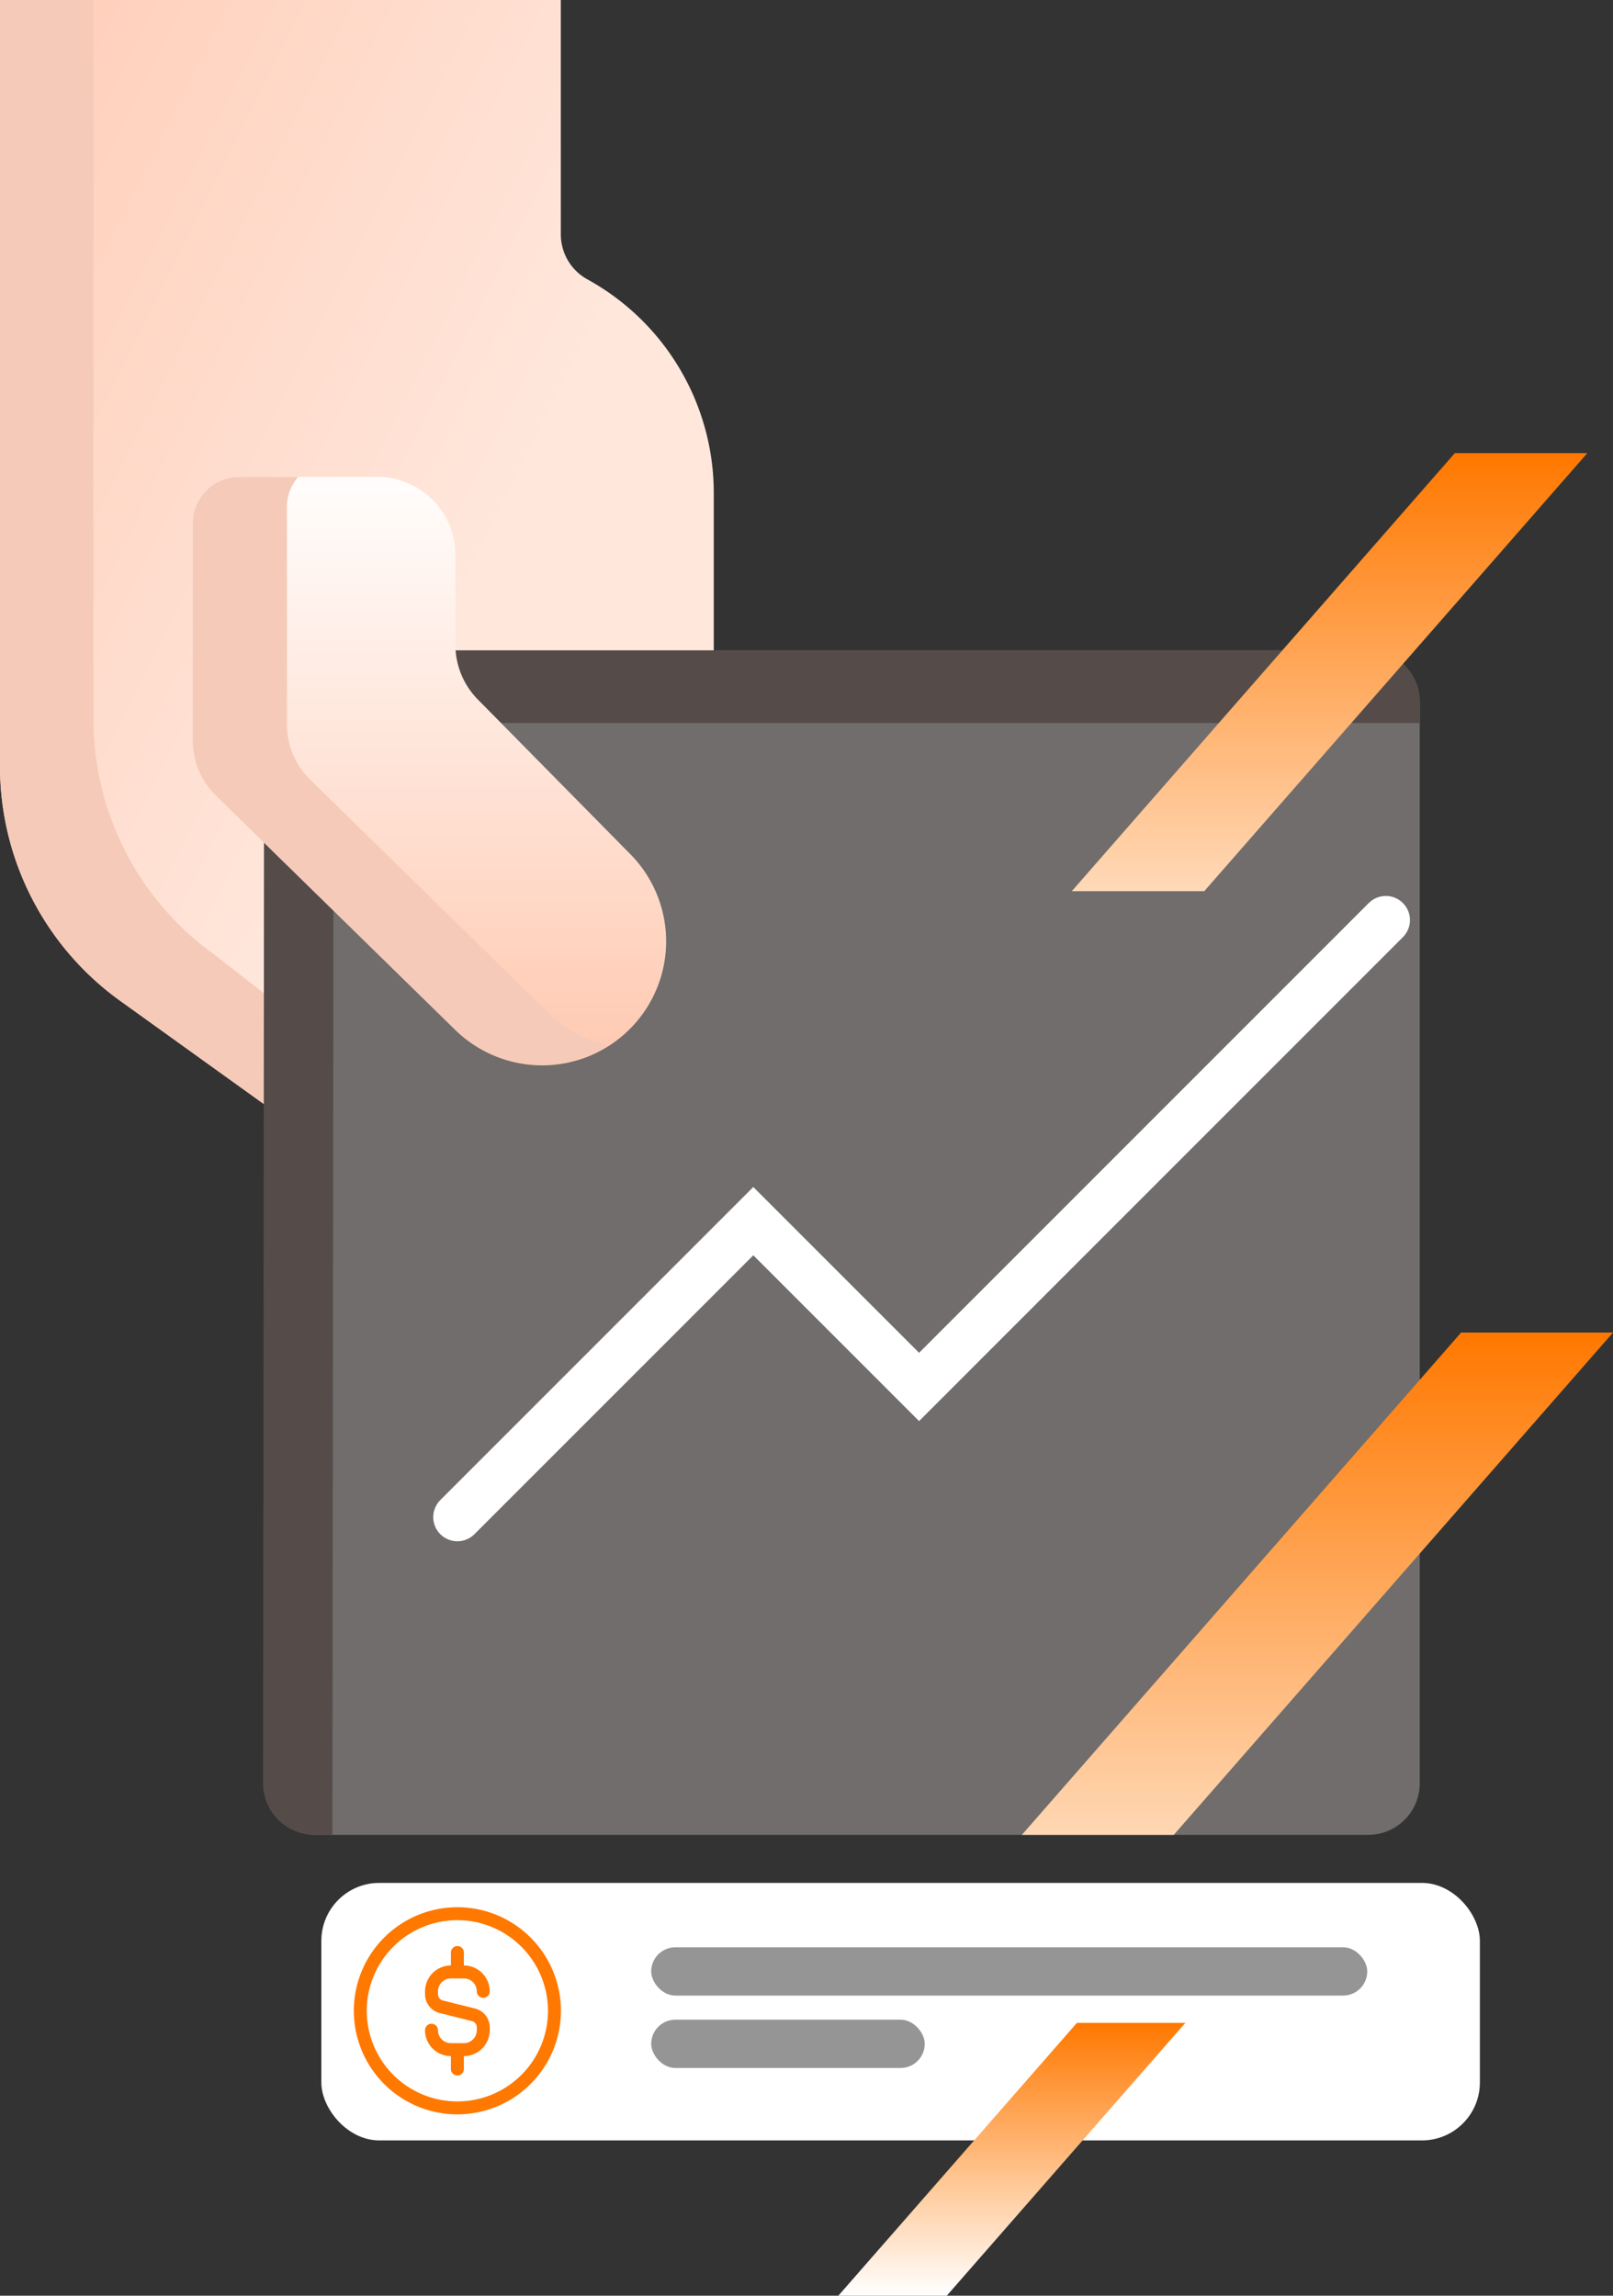 <svg xmlns="http://www.w3.org/2000/svg" xmlns:xlink="http://www.w3.org/1999/xlink" width="167.068" height="237.74" viewBox="0 0 167.068 237.74">
  <rect x="0" y="0" width="167.068" height="237.74" fill="#333333" stroke="none"/>
  <defs>
    <linearGradient id="linear-gradient" x1="0.911" y1="1.161" x2="0.254" y2="0.608" gradientUnits="objectBoundingBox">
      <stop offset="0" stop-color="#ffccb6"/>
      <stop offset="1" stop-color="#ffe7dc"/>
    </linearGradient>
    <linearGradient id="linear-gradient-2" x1="0.5" x2="0.5" y2="1" gradientUnits="objectBoundingBox">
      <stop offset="0" stop-color="#ffc9b1"/>
      <stop offset="1" stop-color="#fffdfc"/>
    </linearGradient>
    <linearGradient id="linear-gradient-3" x1="0.5" x2="0.5" y2="1" gradientUnits="objectBoundingBox">
      <stop offset="0" stop-color="#ff7800"/>
      <stop offset="1" stop-color="#ffd9b8"/>
    </linearGradient>
    <linearGradient id="linear-gradient-4" x1="0.5" x2="0.5" y2="1" gradientUnits="objectBoundingBox">
      <stop offset="0" stop-color="#ff7800"/>
      <stop offset="1" stop-color="#ffd7b4"/>
    </linearGradient>
    <linearGradient id="linear-gradient-5" x1="0.5" x2="0.5" y2="1" gradientUnits="objectBoundingBox">
      <stop offset="0" stop-color="#ff7800"/>
      <stop offset="1" stop-color="#fff"/>
    </linearGradient>
  </defs>
  <g id="Grupo_945" data-name="Grupo 945" transform="translate(0)">
    <g id="Grupo_686" data-name="Grupo 686" transform="translate(0 0)">
      <path id="Trazado_4911" data-name="Trazado 4911" d="M73.93,124.463V45.1A29.9,29.9,0,0,0,61.474,20.814L32.5,0H0V73.4A25.26,25.26,0,0,0,13.09,95.534a5.311,5.311,0,0,1,2.752,4.655v24.274H73.93Z" transform="translate(73.93 124.464) rotate(180)" fill="url(#linear-gradient)"/>
      <path id="Trazado_4912" data-name="Trazado 4912" d="M55.067,45.1v79.366H45.385V49.943A29.915,29.915,0,0,0,32.929,25.657L0,0H13.632L42.611,20.813A29.9,29.9,0,0,1,55.067,45.1Z" transform="translate(55.068 124.465) rotate(180)" fill="#f5cab8"/>
      <path id="Trazado_4913" data-name="Trazado 4913" d="M114.349,122.66H5.338A5.338,5.338,0,0,1,0,117.321V5.338A5.338,5.338,0,0,1,5.338,0H114.349a5.338,5.338,0,0,1,5.338,5.338V117.321A5.338,5.338,0,0,1,114.349,122.66Z" transform="translate(147.051 190.015) rotate(180)" fill="#706d6c"/>
      <path id="Trazado_4914" data-name="Trazado 4914" d="M119.8,5.338l-.114,111.983a5.339,5.339,0,0,1-5.338,5.338H5.338A5.337,5.337,0,0,1,0,117.32v-2.178H107.167A5.337,5.337,0,0,0,112.5,109.8L112.619,0h1.843A5.337,5.337,0,0,1,119.8,5.338Z" transform="translate(147.049 190.013) rotate(180)" fill="#554c49"/>
      <path id="Trazado_4921" data-name="Trazado 4921" d="M35.923,60.854H29.828a8.079,8.079,0,0,1-8.079-8.079V43.481a8.08,8.08,0,0,0-2.326-5.673L3.7,21.863a12.844,12.844,0,0,1,18.129-18.2L46.569,27.879a7.914,7.914,0,0,1,2.379,5.656V56.074a4.779,4.779,0,0,1-4.779,4.779H35.923Z" transform="translate(68.916 110.247) rotate(180)" fill="url(#linear-gradient-2)"/>
      <path id="Trazado_4922" data-name="Trazado 4922" d="M42.97,33.539V56.076a4.781,4.781,0,0,1-4.781,4.781H32.052a4.731,4.731,0,0,0,1.166-3.12V35.195a7.931,7.931,0,0,0-2.379-5.658L6.1,5.326A12.748,12.748,0,0,0,0,1.992,12.835,12.835,0,0,1,15.848,3.666L40.591,27.882a7.913,7.913,0,0,1,2.379,5.657Z" transform="translate(62.938 110.249) rotate(180)" fill="#f5cab8"/>
    </g>
    <rect id="Rectángulo_1621" data-name="Rectángulo 1621" width="119.995" height="26.666" rx="6" transform="translate(33.284 194.992)" fill="#fff"/>
    <path id="Trazado_4830" data-name="Trazado 4830" d="M250.63,1064.8v.294a2.684,2.684,0,0,1-2.681,2.681v1.341a.67.67,0,1,1-1.341,0v-1.341a2.684,2.684,0,0,1-2.681-2.681.67.67,0,1,1,1.341,0,1.342,1.342,0,0,0,1.341,1.341h1.341a1.342,1.342,0,0,0,1.341-1.341v-.294a.67.67,0,0,0-.508-.651l-3.331-.833a2.008,2.008,0,0,1-1.523-1.951v-.294a2.684,2.684,0,0,1,2.681-2.682v-1.341a.67.67,0,1,1,1.341,0v1.341a2.684,2.684,0,0,1,2.681,2.682.67.67,0,1,1-1.341,0,1.342,1.342,0,0,0-1.341-1.341h-1.341a1.342,1.342,0,0,0-1.341,1.341v.294a.67.67,0,0,0,.508.651l3.331.833a2.008,2.008,0,0,1,1.523,1.951" transform="translate(-199.905 -854.847)" fill="#ff7800"/>
    <path id="Trazado_4831" data-name="Trazado 4831" d="M211.775,1037.864a10.725,10.725,0,1,0-10.726,10.726,10.738,10.738,0,0,0,10.726-10.726m-1.341,0a9.385,9.385,0,1,1-9.385-9.385,9.4,9.4,0,0,1,9.385,9.385" transform="translate(-153.676 -829.629)" fill="#ff7800"/>
    <path id="Trazado_4827" data-name="Trazado 4827" d="M13.721,473.419H0l39.676-45.365H53.4Z" transform="translate(111.009 -381.128)" fill="url(#linear-gradient-3)"/>
    <path id="Trazado_4828" data-name="Trazado 4828" d="M679.992,781.635H664.259l45.493-52.015h15.732Z" transform="translate(-558.417 -591.62)" fill="url(#linear-gradient-4)"/>
    <path id="Trazado_4923" data-name="Trazado 4923" d="M11008.412,9579.421l30.651-30.651,17.17,17.17,48.344-48.346" transform="translate(-10961.039 -9422.309)" fill="none" stroke="#fff" stroke-linecap="round" stroke-width="5"/>
    <rect id="Rectángulo_1622" data-name="Rectángulo 1622" width="74.164" height="5" rx="2.5" transform="translate(67.449 201.659)" fill="#959595"/>
    <rect id="Rectángulo_1623" data-name="Rectángulo 1623" width="28.332" height="5" rx="2.5" transform="translate(67.449 209.158)" fill="#959595"/>
    <path id="Trazado_4829" data-name="Trazado 4829" d="M572.126,887.07H560.893l24.712-28.255h11.233Z" transform="translate(-474.061 -649.33)" fill="url(#linear-gradient-5)"/>
  </g>
</svg>

